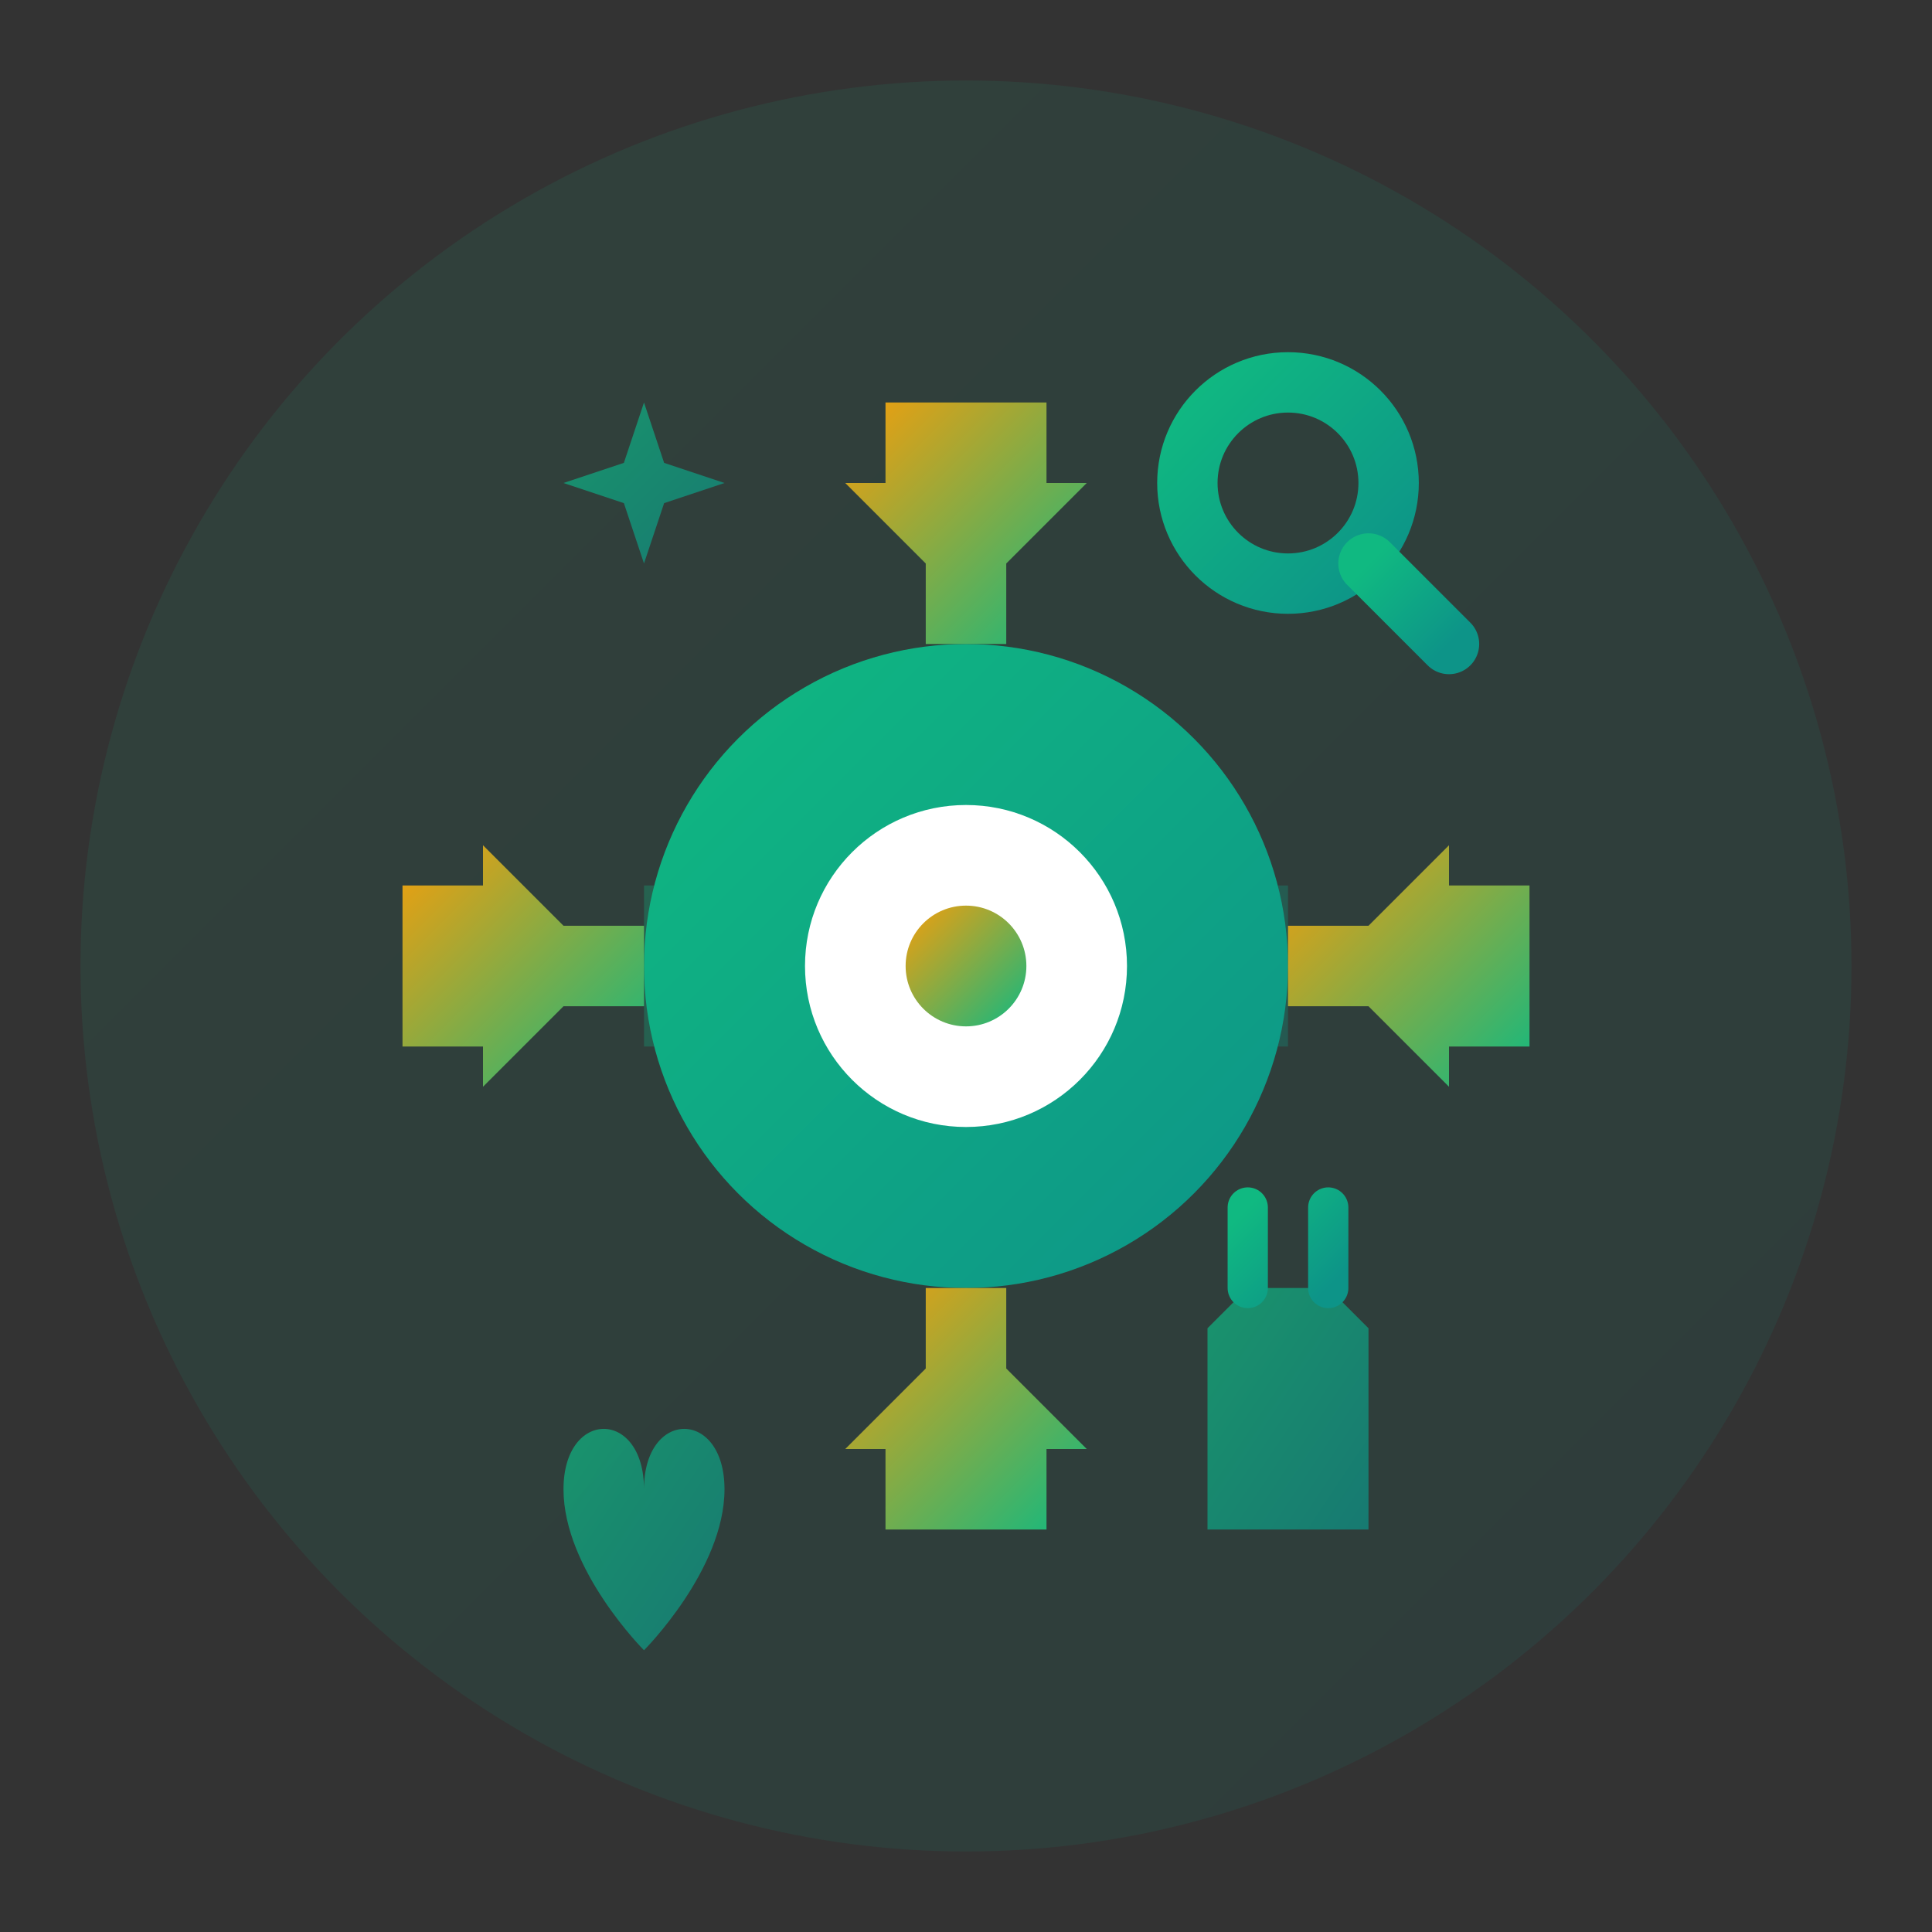 <svg width="48" height="48" viewBox="0 0 48 48" fill="none" xmlns="http://www.w3.org/2000/svg">
  <rect x="0" y="0" width="48" height="48" fill="#333333" stroke="none"/>
  <defs>
    <linearGradient id="mainGradient" x1="0%" y1="0%" x2="100%" y2="100%">
      <stop offset="0%" style="stop-color:#10b981;stop-opacity:1" />
      <stop offset="100%" style="stop-color:#0d9488;stop-opacity:1" />
    </linearGradient>
    <linearGradient id="accentGradient" x1="0%" y1="0%" x2="100%" y2="100%">
      <stop offset="0%" style="stop-color:#f59e0b;stop-opacity:1" />
      <stop offset="100%" style="stop-color:#10b981;stop-opacity:1" />
    </linearGradient>
  </defs>
  
  <!-- Background circle -->
  <circle cx="24" cy="24" r="22" fill="url(#mainGradient)" opacity="0.1"/>
  
  <!-- Main gear/cog icon -->
  <g transform="translate(24, 24)">
    <!-- Gear teeth -->
    <path d="M-8,-2 L-6,-2 L-6,-4 L-2,-4 L-2,-6 L2,-6 L2,-4 L6,-4 L6,-2 L8,-2 L8,2 L6,2 L6,4 L2,4 L2,6 L-2,6 L-2,4 L-6,4 L-6,2 L-8,2 Z" fill="url(#mainGradient)" opacity="0.3"/>
    <!-- Center circle -->
    <circle cx="0" cy="0" r="8" fill="url(#mainGradient)"/>
    <!-- Inner circle -->
    <circle cx="0" cy="0" r="4" fill="white"/>
    <!-- Center dot -->
    <circle cx="0" cy="0" r="1.5" fill="url(#accentGradient)"/>
  </g>
  
  <!-- Recommendation arrows -->
  <g transform="translate(24, 24)">
    <!-- Top arrow -->
    <path d="M-3,-12 L-1,-10 L-1,-8 L1,-8 L1,-10 L3,-12 L2,-12 L2,-14 L-2,-14 L-2,-12 Z" fill="url(#accentGradient)"/>
    <!-- Bottom arrow -->
    <path d="M-3,12 L-1,10 L-1,8 L1,8 L1,10 L3,12 L2,12 L2,14 L-2,14 L-2,12 Z" fill="url(#accentGradient)"/>
    <!-- Left arrow -->
    <path d="M-12,-3 L-10,-1 L-8,-1 L-8,1 L-10,1 L-12,3 L-12,2 L-14,2 L-14,-2 L-12,-2 Z" fill="url(#accentGradient)"/>
    <!-- Right arrow -->
    <path d="M12,-3 L10,-1 L8,-1 L8,1 L10,1 L12,3 L12,2 L14,2 L14,-2 L12,-2 Z" fill="url(#accentGradient)"/>
  </g>
  
  <!-- Small product icons around the perimeter -->
  <!-- Search icon (top-right) -->
  <g transform="translate(32, 12)">
    <circle cx="0" cy="0" r="2.5" fill="none" stroke="url(#mainGradient)" stroke-width="1.5"/>
    <path d="M2,2 L4,4" stroke="url(#mainGradient)" stroke-width="1.5" stroke-linecap="round"/>
  </g>
  
  <!-- Shopping bag (bottom-right) -->
  <g transform="translate(32, 36)">
    <path d="M-2,-3 L-1,-4 L1,-4 L2,-3 L2,2 L-2,2 Z" fill="url(#mainGradient)" opacity="0.7"/>
    <path d="M-1,-4 L-1,-6 M1,-4 L1,-6" stroke="url(#mainGradient)" stroke-width="1" stroke-linecap="round"/>
  </g>
  
  <!-- Heart/like (bottom-left) -->
  <g transform="translate(16, 36)">
    <path d="M0,1 C0,-1 -2,-1 -2,1 C-2,3 0,5 0,5 C0,5 2,3 2,1 C2,-1 0,-1 0,1 Z" fill="url(#mainGradient)" opacity="0.7"/>
  </g>
  
  <!-- Star (top-left) -->
  <g transform="translate(16, 12)">
    <path d="M0,-2 L0.5,-0.5 L2,0 L0.5,0.5 L0,2 L-0.5,0.5 L-2,0 L-0.5,-0.5 Z" fill="url(#mainGradient)" opacity="0.7"/>
  </g>
</svg>
